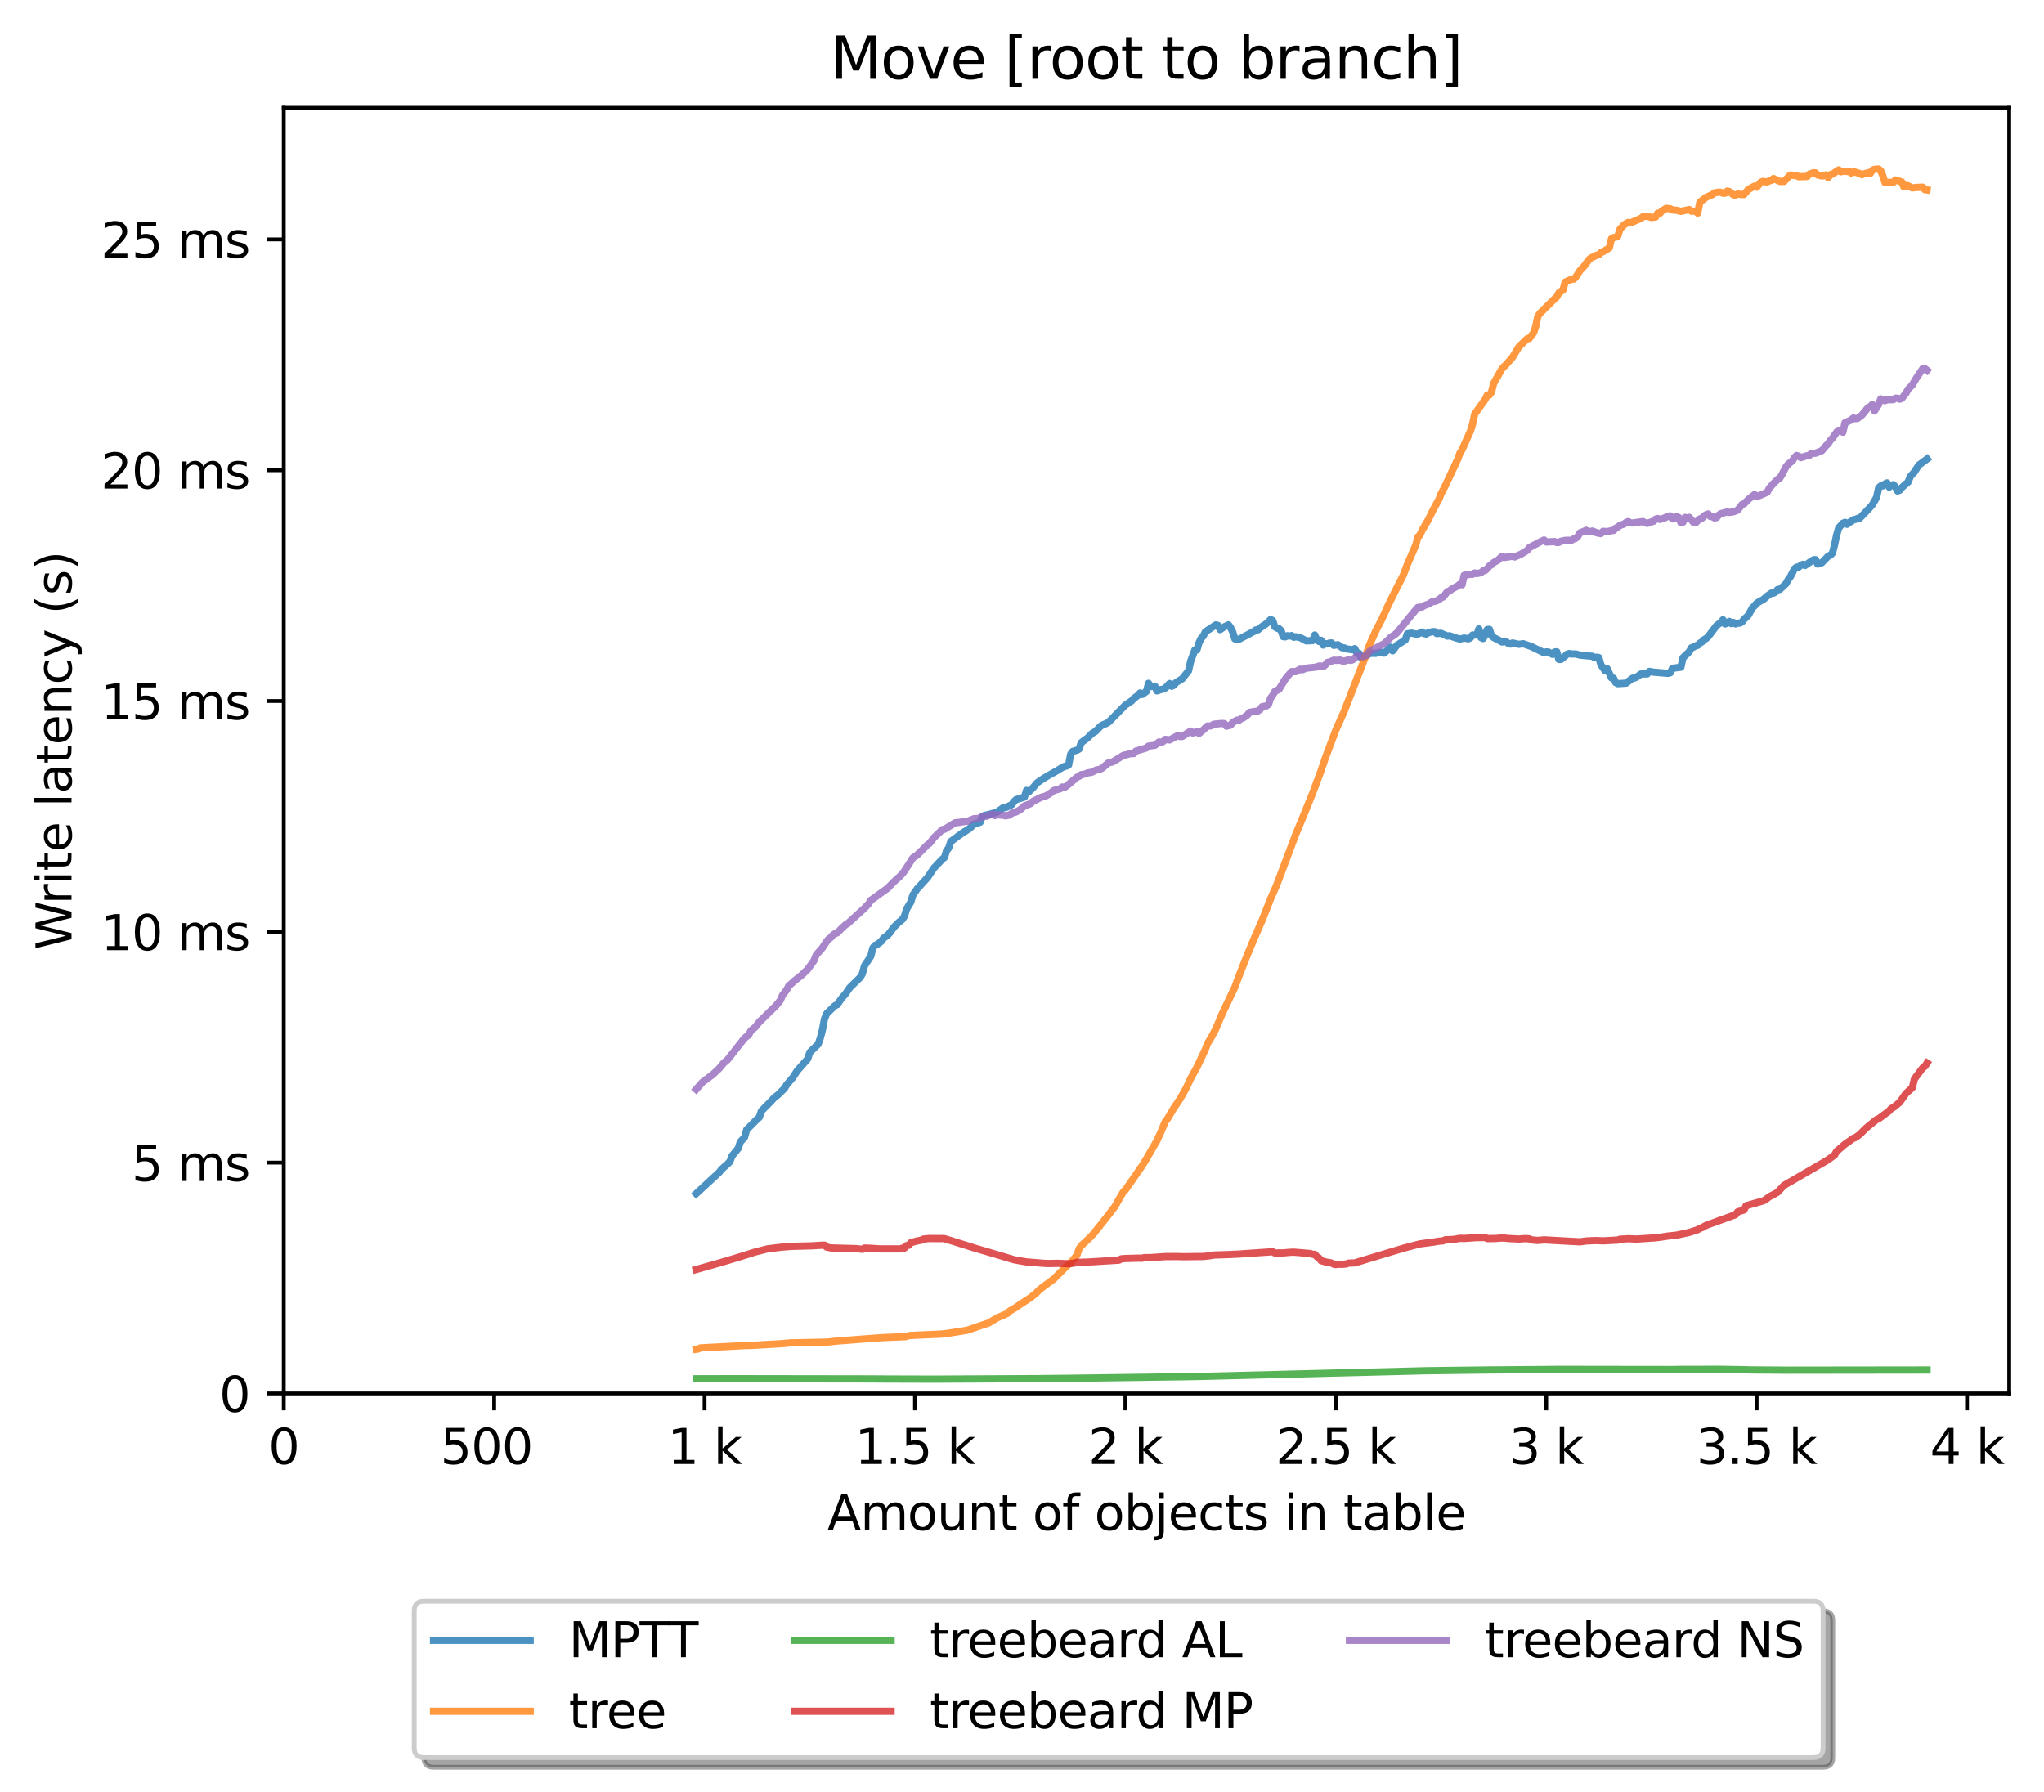 <?xml version="1.0" encoding="utf-8" standalone="no"?>
<!DOCTYPE svg PUBLIC "-//W3C//DTD SVG 1.1//EN"
  "http://www.w3.org/Graphics/SVG/1.1/DTD/svg11.dtd">
<svg xmlns:xlink="http://www.w3.org/1999/xlink" width="423.051pt" height="371.002pt" viewBox="0 0 423.051 371.002" xmlns="http://www.w3.org/2000/svg" version="1.1">
 <defs>
  <style type="text/css">*{stroke-linejoin: round; stroke-linecap: butt}</style>
 </defs>
 <g id="figure_1">
  <g id="patch_1">
   <path d="M 0 371.002 
L 423.051 371.002 
L 423.051 0 
L 0 0 
z
" style="fill: #ffffff"/>
  </g>
  <g id="axes_1">
   <g id="patch_2">
    <path d="M 58.731 288.43 
L 415.851 288.43 
L 415.851 22.318 
L 58.731 22.318 
z
" style="fill: #ffffff"/>
   </g>
   <g id="matplotlib.axis_1">
    <g id="xtick_1">
     <g id="line2d_1">
      <defs>
       <path id="m8450cfb07a" d="M 0 0 
L 0 3.5 
" style="stroke: #000000; stroke-width: 0.8"/>
      </defs>
      <g>
       <use xlink:href="#m8450cfb07a" x="58.731" y="288.43" style="stroke: #000000; stroke-width: 0.8"/>
      </g>
     </g>
     <g id="text_1">
      <!-- 0 -->
      <g transform="translate(55.55 303.029) scale(0.1 -0.1)">
       <defs>
        <path id="DejaVuSans-30" d="M 2034 4250 
Q 1547 4250 1301 3770 
Q 1056 3291 1056 2328 
Q 1056 1369 1301 889 
Q 1547 409 2034 409 
Q 2525 409 2770 889 
Q 3016 1369 3016 2328 
Q 3016 3291 2770 3770 
Q 2525 4250 2034 4250 
z
M 2034 4750 
Q 2819 4750 3233 4129 
Q 3647 3509 3647 2328 
Q 3647 1150 3233 529 
Q 2819 -91 2034 -91 
Q 1250 -91 836 529 
Q 422 1150 422 2328 
Q 422 3509 836 4129 
Q 1250 4750 2034 4750 
z
" transform="scale(0.016)"/>
       </defs>
       <use xlink:href="#DejaVuSans-30"/>
      </g>
     </g>
    </g>
    <g id="xtick_2">
     <g id="line2d_2">
      <g>
       <use xlink:href="#m8450cfb07a" x="102.28" y="288.43" style="stroke: #000000; stroke-width: 0.8"/>
      </g>
     </g>
     <g id="text_2">
      <!-- 500  -->
      <g transform="translate(91.147 303.029) scale(0.1 -0.1)">
       <defs>
        <path id="DejaVuSans-35" d="M 691 4666 
L 3169 4666 
L 3169 4134 
L 1269 4134 
L 1269 2991 
Q 1406 3038 1543 3061 
Q 1681 3084 1819 3084 
Q 2600 3084 3056 2656 
Q 3513 2228 3513 1497 
Q 3513 744 3044 326 
Q 2575 -91 1722 -91 
Q 1428 -91 1123 -41 
Q 819 9 494 109 
L 494 744 
Q 775 591 1075 516 
Q 1375 441 1709 441 
Q 2250 441 2565 725 
Q 2881 1009 2881 1497 
Q 2881 1984 2565 2268 
Q 2250 2553 1709 2553 
Q 1456 2553 1204 2497 
Q 953 2441 691 2322 
L 691 4666 
z
" transform="scale(0.016)"/>
        <path id="DejaVuSans-20" transform="scale(0.016)"/>
       </defs>
       <use xlink:href="#DejaVuSans-35"/>
       <use xlink:href="#DejaVuSans-30" transform="translate(63.623 0)"/>
       <use xlink:href="#DejaVuSans-30" transform="translate(127.246 0)"/>
       <use xlink:href="#DejaVuSans-20" transform="translate(190.869 0)"/>
      </g>
     </g>
    </g>
    <g id="xtick_3">
     <g id="line2d_3">
      <g>
       <use xlink:href="#m8450cfb07a" x="145.828" y="288.43" style="stroke: #000000; stroke-width: 0.8"/>
      </g>
     </g>
     <g id="text_3">
      <!-- 1 k -->
      <g transform="translate(138.163 303.029) scale(0.1 -0.1)">
       <defs>
        <path id="DejaVuSans-31" d="M 794 531 
L 1825 531 
L 1825 4091 
L 703 3866 
L 703 4441 
L 1819 4666 
L 2450 4666 
L 2450 531 
L 3481 531 
L 3481 0 
L 794 0 
L 794 531 
z
" transform="scale(0.016)"/>
        <path id="DejaVuSans-6b" d="M 581 4863 
L 1159 4863 
L 1159 1991 
L 2875 3500 
L 3609 3500 
L 1753 1863 
L 3688 0 
L 2938 0 
L 1159 1709 
L 1159 0 
L 581 0 
L 581 4863 
z
" transform="scale(0.016)"/>
       </defs>
       <use xlink:href="#DejaVuSans-31"/>
       <use xlink:href="#DejaVuSans-20" transform="translate(63.623 0)"/>
       <use xlink:href="#DejaVuSans-6b" transform="translate(95.41 0)"/>
      </g>
     </g>
    </g>
    <g id="xtick_4">
     <g id="line2d_4">
      <g>
       <use xlink:href="#m8450cfb07a" x="189.377" y="288.43" style="stroke: #000000; stroke-width: 0.8"/>
      </g>
     </g>
     <g id="text_4">
      <!-- 1.5 k -->
      <g transform="translate(176.941 303.029) scale(0.1 -0.1)">
       <defs>
        <path id="DejaVuSans-2e" d="M 684 794 
L 1344 794 
L 1344 0 
L 684 0 
L 684 794 
z
" transform="scale(0.016)"/>
       </defs>
       <use xlink:href="#DejaVuSans-31"/>
       <use xlink:href="#DejaVuSans-2e" transform="translate(63.623 0)"/>
       <use xlink:href="#DejaVuSans-35" transform="translate(95.41 0)"/>
       <use xlink:href="#DejaVuSans-20" transform="translate(159.033 0)"/>
       <use xlink:href="#DejaVuSans-6b" transform="translate(190.82 0)"/>
      </g>
     </g>
    </g>
    <g id="xtick_5">
     <g id="line2d_5">
      <g>
       <use xlink:href="#m8450cfb07a" x="232.926" y="288.43" style="stroke: #000000; stroke-width: 0.8"/>
      </g>
     </g>
     <g id="text_5">
      <!-- 2 k -->
      <g transform="translate(225.26 303.029) scale(0.1 -0.1)">
       <defs>
        <path id="DejaVuSans-32" d="M 1228 531 
L 3431 531 
L 3431 0 
L 469 0 
L 469 531 
Q 828 903 1448 1529 
Q 2069 2156 2228 2338 
Q 2531 2678 2651 2914 
Q 2772 3150 2772 3378 
Q 2772 3750 2511 3984 
Q 2250 4219 1831 4219 
Q 1534 4219 1204 4116 
Q 875 4013 500 3803 
L 500 4441 
Q 881 4594 1212 4672 
Q 1544 4750 1819 4750 
Q 2544 4750 2975 4387 
Q 3406 4025 3406 3419 
Q 3406 3131 3298 2873 
Q 3191 2616 2906 2266 
Q 2828 2175 2409 1742 
Q 1991 1309 1228 531 
z
" transform="scale(0.016)"/>
       </defs>
       <use xlink:href="#DejaVuSans-32"/>
       <use xlink:href="#DejaVuSans-20" transform="translate(63.623 0)"/>
       <use xlink:href="#DejaVuSans-6b" transform="translate(95.41 0)"/>
      </g>
     </g>
    </g>
    <g id="xtick_6">
     <g id="line2d_6">
      <g>
       <use xlink:href="#m8450cfb07a" x="276.474" y="288.43" style="stroke: #000000; stroke-width: 0.8"/>
      </g>
     </g>
     <g id="text_6">
      <!-- 2.5 k -->
      <g transform="translate(264.038 303.029) scale(0.1 -0.1)">
       <use xlink:href="#DejaVuSans-32"/>
       <use xlink:href="#DejaVuSans-2e" transform="translate(63.623 0)"/>
       <use xlink:href="#DejaVuSans-35" transform="translate(95.41 0)"/>
       <use xlink:href="#DejaVuSans-20" transform="translate(159.033 0)"/>
       <use xlink:href="#DejaVuSans-6b" transform="translate(190.82 0)"/>
      </g>
     </g>
    </g>
    <g id="xtick_7">
     <g id="line2d_7">
      <g>
       <use xlink:href="#m8450cfb07a" x="320.023" y="288.43" style="stroke: #000000; stroke-width: 0.8"/>
      </g>
     </g>
     <g id="text_7">
      <!-- 3 k -->
      <g transform="translate(312.357 303.029) scale(0.1 -0.1)">
       <defs>
        <path id="DejaVuSans-33" d="M 2597 2516 
Q 3050 2419 3304 2112 
Q 3559 1806 3559 1356 
Q 3559 666 3084 287 
Q 2609 -91 1734 -91 
Q 1441 -91 1130 -33 
Q 819 25 488 141 
L 488 750 
Q 750 597 1062 519 
Q 1375 441 1716 441 
Q 2309 441 2620 675 
Q 2931 909 2931 1356 
Q 2931 1769 2642 2001 
Q 2353 2234 1838 2234 
L 1294 2234 
L 1294 2753 
L 1863 2753 
Q 2328 2753 2575 2939 
Q 2822 3125 2822 3475 
Q 2822 3834 2567 4026 
Q 2313 4219 1838 4219 
Q 1578 4219 1281 4162 
Q 984 4106 628 3988 
L 628 4550 
Q 988 4650 1302 4700 
Q 1616 4750 1894 4750 
Q 2613 4750 3031 4423 
Q 3450 4097 3450 3541 
Q 3450 3153 3228 2886 
Q 3006 2619 2597 2516 
z
" transform="scale(0.016)"/>
       </defs>
       <use xlink:href="#DejaVuSans-33"/>
       <use xlink:href="#DejaVuSans-20" transform="translate(63.623 0)"/>
       <use xlink:href="#DejaVuSans-6b" transform="translate(95.41 0)"/>
      </g>
     </g>
    </g>
    <g id="xtick_8">
     <g id="line2d_8">
      <g>
       <use xlink:href="#m8450cfb07a" x="363.571" y="288.43" style="stroke: #000000; stroke-width: 0.8"/>
      </g>
     </g>
     <g id="text_8">
      <!-- 3.5 k -->
      <g transform="translate(351.135 303.029) scale(0.1 -0.1)">
       <use xlink:href="#DejaVuSans-33"/>
       <use xlink:href="#DejaVuSans-2e" transform="translate(63.623 0)"/>
       <use xlink:href="#DejaVuSans-35" transform="translate(95.41 0)"/>
       <use xlink:href="#DejaVuSans-20" transform="translate(159.033 0)"/>
       <use xlink:href="#DejaVuSans-6b" transform="translate(190.82 0)"/>
      </g>
     </g>
    </g>
    <g id="xtick_9">
     <g id="line2d_9">
      <g>
       <use xlink:href="#m8450cfb07a" x="407.12" y="288.43" style="stroke: #000000; stroke-width: 0.8"/>
      </g>
     </g>
     <g id="text_9">
      <!-- 4 k -->
      <g transform="translate(399.454 303.029) scale(0.1 -0.1)">
       <defs>
        <path id="DejaVuSans-34" d="M 2419 4116 
L 825 1625 
L 2419 1625 
L 2419 4116 
z
M 2253 4666 
L 3047 4666 
L 3047 1625 
L 3713 1625 
L 3713 1100 
L 3047 1100 
L 3047 0 
L 2419 0 
L 2419 1100 
L 313 1100 
L 313 1709 
L 2253 4666 
z
" transform="scale(0.016)"/>
       </defs>
       <use xlink:href="#DejaVuSans-34"/>
       <use xlink:href="#DejaVuSans-20" transform="translate(63.623 0)"/>
       <use xlink:href="#DejaVuSans-6b" transform="translate(95.41 0)"/>
      </g>
     </g>
    </g>
    <g id="text_10">
     <!-- Amount of objects in table -->
     <g transform="translate(171.233 316.707) scale(0.1 -0.1)">
      <defs>
       <path id="DejaVuSans-41" d="M 2188 4044 
L 1331 1722 
L 3047 1722 
L 2188 4044 
z
M 1831 4666 
L 2547 4666 
L 4325 0 
L 3669 0 
L 3244 1197 
L 1141 1197 
L 716 0 
L 50 0 
L 1831 4666 
z
" transform="scale(0.016)"/>
       <path id="DejaVuSans-6d" d="M 3328 2828 
Q 3544 3216 3844 3400 
Q 4144 3584 4550 3584 
Q 5097 3584 5394 3201 
Q 5691 2819 5691 2113 
L 5691 0 
L 5113 0 
L 5113 2094 
Q 5113 2597 4934 2840 
Q 4756 3084 4391 3084 
Q 3944 3084 3684 2787 
Q 3425 2491 3425 1978 
L 3425 0 
L 2847 0 
L 2847 2094 
Q 2847 2600 2669 2842 
Q 2491 3084 2119 3084 
Q 1678 3084 1418 2786 
Q 1159 2488 1159 1978 
L 1159 0 
L 581 0 
L 581 3500 
L 1159 3500 
L 1159 2956 
Q 1356 3278 1631 3431 
Q 1906 3584 2284 3584 
Q 2666 3584 2933 3390 
Q 3200 3197 3328 2828 
z
" transform="scale(0.016)"/>
       <path id="DejaVuSans-6f" d="M 1959 3097 
Q 1497 3097 1228 2736 
Q 959 2375 959 1747 
Q 959 1119 1226 758 
Q 1494 397 1959 397 
Q 2419 397 2687 759 
Q 2956 1122 2956 1747 
Q 2956 2369 2687 2733 
Q 2419 3097 1959 3097 
z
M 1959 3584 
Q 2709 3584 3137 3096 
Q 3566 2609 3566 1747 
Q 3566 888 3137 398 
Q 2709 -91 1959 -91 
Q 1206 -91 779 398 
Q 353 888 353 1747 
Q 353 2609 779 3096 
Q 1206 3584 1959 3584 
z
" transform="scale(0.016)"/>
       <path id="DejaVuSans-75" d="M 544 1381 
L 544 3500 
L 1119 3500 
L 1119 1403 
Q 1119 906 1312 657 
Q 1506 409 1894 409 
Q 2359 409 2629 706 
Q 2900 1003 2900 1516 
L 2900 3500 
L 3475 3500 
L 3475 0 
L 2900 0 
L 2900 538 
Q 2691 219 2414 64 
Q 2138 -91 1772 -91 
Q 1169 -91 856 284 
Q 544 659 544 1381 
z
M 1991 3584 
L 1991 3584 
z
" transform="scale(0.016)"/>
       <path id="DejaVuSans-6e" d="M 3513 2113 
L 3513 0 
L 2938 0 
L 2938 2094 
Q 2938 2591 2744 2837 
Q 2550 3084 2163 3084 
Q 1697 3084 1428 2787 
Q 1159 2491 1159 1978 
L 1159 0 
L 581 0 
L 581 3500 
L 1159 3500 
L 1159 2956 
Q 1366 3272 1645 3428 
Q 1925 3584 2291 3584 
Q 2894 3584 3203 3211 
Q 3513 2838 3513 2113 
z
" transform="scale(0.016)"/>
       <path id="DejaVuSans-74" d="M 1172 4494 
L 1172 3500 
L 2356 3500 
L 2356 3053 
L 1172 3053 
L 1172 1153 
Q 1172 725 1289 603 
Q 1406 481 1766 481 
L 2356 481 
L 2356 0 
L 1766 0 
Q 1100 0 847 248 
Q 594 497 594 1153 
L 594 3053 
L 172 3053 
L 172 3500 
L 594 3500 
L 594 4494 
L 1172 4494 
z
" transform="scale(0.016)"/>
       <path id="DejaVuSans-66" d="M 2375 4863 
L 2375 4384 
L 1825 4384 
Q 1516 4384 1395 4259 
Q 1275 4134 1275 3809 
L 1275 3500 
L 2222 3500 
L 2222 3053 
L 1275 3053 
L 1275 0 
L 697 0 
L 697 3053 
L 147 3053 
L 147 3500 
L 697 3500 
L 697 3744 
Q 697 4328 969 4595 
Q 1241 4863 1831 4863 
L 2375 4863 
z
" transform="scale(0.016)"/>
       <path id="DejaVuSans-62" d="M 3116 1747 
Q 3116 2381 2855 2742 
Q 2594 3103 2138 3103 
Q 1681 3103 1420 2742 
Q 1159 2381 1159 1747 
Q 1159 1113 1420 752 
Q 1681 391 2138 391 
Q 2594 391 2855 752 
Q 3116 1113 3116 1747 
z
M 1159 2969 
Q 1341 3281 1617 3432 
Q 1894 3584 2278 3584 
Q 2916 3584 3314 3078 
Q 3713 2572 3713 1747 
Q 3713 922 3314 415 
Q 2916 -91 2278 -91 
Q 1894 -91 1617 61 
Q 1341 213 1159 525 
L 1159 0 
L 581 0 
L 581 4863 
L 1159 4863 
L 1159 2969 
z
" transform="scale(0.016)"/>
       <path id="DejaVuSans-6a" d="M 603 3500 
L 1178 3500 
L 1178 -63 
Q 1178 -731 923 -1031 
Q 669 -1331 103 -1331 
L -116 -1331 
L -116 -844 
L 38 -844 
Q 366 -844 484 -692 
Q 603 -541 603 -63 
L 603 3500 
z
M 603 4863 
L 1178 4863 
L 1178 4134 
L 603 4134 
L 603 4863 
z
" transform="scale(0.016)"/>
       <path id="DejaVuSans-65" d="M 3597 1894 
L 3597 1613 
L 953 1613 
Q 991 1019 1311 708 
Q 1631 397 2203 397 
Q 2534 397 2845 478 
Q 3156 559 3463 722 
L 3463 178 
Q 3153 47 2828 -22 
Q 2503 -91 2169 -91 
Q 1331 -91 842 396 
Q 353 884 353 1716 
Q 353 2575 817 3079 
Q 1281 3584 2069 3584 
Q 2775 3584 3186 3129 
Q 3597 2675 3597 1894 
z
M 3022 2063 
Q 3016 2534 2758 2815 
Q 2500 3097 2075 3097 
Q 1594 3097 1305 2825 
Q 1016 2553 972 2059 
L 3022 2063 
z
" transform="scale(0.016)"/>
       <path id="DejaVuSans-63" d="M 3122 3366 
L 3122 2828 
Q 2878 2963 2633 3030 
Q 2388 3097 2138 3097 
Q 1578 3097 1268 2742 
Q 959 2388 959 1747 
Q 959 1106 1268 751 
Q 1578 397 2138 397 
Q 2388 397 2633 464 
Q 2878 531 3122 666 
L 3122 134 
Q 2881 22 2623 -34 
Q 2366 -91 2075 -91 
Q 1284 -91 818 406 
Q 353 903 353 1747 
Q 353 2603 823 3093 
Q 1294 3584 2113 3584 
Q 2378 3584 2631 3529 
Q 2884 3475 3122 3366 
z
" transform="scale(0.016)"/>
       <path id="DejaVuSans-73" d="M 2834 3397 
L 2834 2853 
Q 2591 2978 2328 3040 
Q 2066 3103 1784 3103 
Q 1356 3103 1142 2972 
Q 928 2841 928 2578 
Q 928 2378 1081 2264 
Q 1234 2150 1697 2047 
L 1894 2003 
Q 2506 1872 2764 1633 
Q 3022 1394 3022 966 
Q 3022 478 2636 193 
Q 2250 -91 1575 -91 
Q 1294 -91 989 -36 
Q 684 19 347 128 
L 347 722 
Q 666 556 975 473 
Q 1284 391 1588 391 
Q 1994 391 2212 530 
Q 2431 669 2431 922 
Q 2431 1156 2273 1281 
Q 2116 1406 1581 1522 
L 1381 1569 
Q 847 1681 609 1914 
Q 372 2147 372 2553 
Q 372 3047 722 3315 
Q 1072 3584 1716 3584 
Q 2034 3584 2315 3537 
Q 2597 3491 2834 3397 
z
" transform="scale(0.016)"/>
       <path id="DejaVuSans-69" d="M 603 3500 
L 1178 3500 
L 1178 0 
L 603 0 
L 603 3500 
z
M 603 4863 
L 1178 4863 
L 1178 4134 
L 603 4134 
L 603 4863 
z
" transform="scale(0.016)"/>
       <path id="DejaVuSans-61" d="M 2194 1759 
Q 1497 1759 1228 1600 
Q 959 1441 959 1056 
Q 959 750 1161 570 
Q 1363 391 1709 391 
Q 2188 391 2477 730 
Q 2766 1069 2766 1631 
L 2766 1759 
L 2194 1759 
z
M 3341 1997 
L 3341 0 
L 2766 0 
L 2766 531 
Q 2569 213 2275 61 
Q 1981 -91 1556 -91 
Q 1019 -91 701 211 
Q 384 513 384 1019 
Q 384 1609 779 1909 
Q 1175 2209 1959 2209 
L 2766 2209 
L 2766 2266 
Q 2766 2663 2505 2880 
Q 2244 3097 1772 3097 
Q 1472 3097 1187 3025 
Q 903 2953 641 2809 
L 641 3341 
Q 956 3463 1253 3523 
Q 1550 3584 1831 3584 
Q 2591 3584 2966 3190 
Q 3341 2797 3341 1997 
z
" transform="scale(0.016)"/>
       <path id="DejaVuSans-6c" d="M 603 4863 
L 1178 4863 
L 1178 0 
L 603 0 
L 603 4863 
z
" transform="scale(0.016)"/>
      </defs>
      <use xlink:href="#DejaVuSans-41"/>
      <use xlink:href="#DejaVuSans-6d" transform="translate(68.408 0)"/>
      <use xlink:href="#DejaVuSans-6f" transform="translate(165.82 0)"/>
      <use xlink:href="#DejaVuSans-75" transform="translate(227.002 0)"/>
      <use xlink:href="#DejaVuSans-6e" transform="translate(290.381 0)"/>
      <use xlink:href="#DejaVuSans-74" transform="translate(353.76 0)"/>
      <use xlink:href="#DejaVuSans-20" transform="translate(392.969 0)"/>
      <use xlink:href="#DejaVuSans-6f" transform="translate(424.756 0)"/>
      <use xlink:href="#DejaVuSans-66" transform="translate(485.938 0)"/>
      <use xlink:href="#DejaVuSans-20" transform="translate(521.143 0)"/>
      <use xlink:href="#DejaVuSans-6f" transform="translate(552.93 0)"/>
      <use xlink:href="#DejaVuSans-62" transform="translate(614.111 0)"/>
      <use xlink:href="#DejaVuSans-6a" transform="translate(677.588 0)"/>
      <use xlink:href="#DejaVuSans-65" transform="translate(705.371 0)"/>
      <use xlink:href="#DejaVuSans-63" transform="translate(766.895 0)"/>
      <use xlink:href="#DejaVuSans-74" transform="translate(821.875 0)"/>
      <use xlink:href="#DejaVuSans-73" transform="translate(861.084 0)"/>
      <use xlink:href="#DejaVuSans-20" transform="translate(913.184 0)"/>
      <use xlink:href="#DejaVuSans-69" transform="translate(944.971 0)"/>
      <use xlink:href="#DejaVuSans-6e" transform="translate(972.754 0)"/>
      <use xlink:href="#DejaVuSans-20" transform="translate(1036.133 0)"/>
      <use xlink:href="#DejaVuSans-74" transform="translate(1067.92 0)"/>
      <use xlink:href="#DejaVuSans-61" transform="translate(1107.129 0)"/>
      <use xlink:href="#DejaVuSans-62" transform="translate(1168.408 0)"/>
      <use xlink:href="#DejaVuSans-6c" transform="translate(1231.885 0)"/>
      <use xlink:href="#DejaVuSans-65" transform="translate(1259.668 0)"/>
     </g>
    </g>
   </g>
   <g id="matplotlib.axis_2">
    <g id="ytick_1">
     <g id="line2d_10">
      <defs>
       <path id="m673dd21c1c" d="M 0 0 
L -3.5 0 
" style="stroke: #000000; stroke-width: 0.8"/>
      </defs>
      <g>
       <use xlink:href="#m673dd21c1c" x="58.731" y="288.43" style="stroke: #000000; stroke-width: 0.8"/>
      </g>
     </g>
     <g id="text_11">
      <!-- 0 -->
      <g transform="translate(45.369 292.229) scale(0.1 -0.1)">
       <use xlink:href="#DejaVuSans-30"/>
      </g>
     </g>
    </g>
    <g id="ytick_2">
     <g id="line2d_11">
      <g>
       <use xlink:href="#m673dd21c1c" x="58.731" y="240.654" style="stroke: #000000; stroke-width: 0.8"/>
      </g>
     </g>
     <g id="text_12">
      <!-- 5 ms -->
      <g transform="translate(27.241 244.453) scale(0.1 -0.1)">
       <use xlink:href="#DejaVuSans-35"/>
       <use xlink:href="#DejaVuSans-20" transform="translate(63.623 0)"/>
       <use xlink:href="#DejaVuSans-6d" transform="translate(95.41 0)"/>
       <use xlink:href="#DejaVuSans-73" transform="translate(192.822 0)"/>
      </g>
     </g>
    </g>
    <g id="ytick_3">
     <g id="line2d_12">
      <g>
       <use xlink:href="#m673dd21c1c" x="58.731" y="192.878" style="stroke: #000000; stroke-width: 0.8"/>
      </g>
     </g>
     <g id="text_13">
      <!-- 10 ms -->
      <g transform="translate(20.878 196.677) scale(0.1 -0.1)">
       <use xlink:href="#DejaVuSans-31"/>
       <use xlink:href="#DejaVuSans-30" transform="translate(63.623 0)"/>
       <use xlink:href="#DejaVuSans-20" transform="translate(127.246 0)"/>
       <use xlink:href="#DejaVuSans-6d" transform="translate(159.033 0)"/>
       <use xlink:href="#DejaVuSans-73" transform="translate(256.445 0)"/>
      </g>
     </g>
    </g>
    <g id="ytick_4">
     <g id="line2d_13">
      <g>
       <use xlink:href="#m673dd21c1c" x="58.731" y="145.101" style="stroke: #000000; stroke-width: 0.8"/>
      </g>
     </g>
     <g id="text_14">
      <!-- 15 ms -->
      <g transform="translate(20.878 148.9) scale(0.1 -0.1)">
       <use xlink:href="#DejaVuSans-31"/>
       <use xlink:href="#DejaVuSans-35" transform="translate(63.623 0)"/>
       <use xlink:href="#DejaVuSans-20" transform="translate(127.246 0)"/>
       <use xlink:href="#DejaVuSans-6d" transform="translate(159.033 0)"/>
       <use xlink:href="#DejaVuSans-73" transform="translate(256.445 0)"/>
      </g>
     </g>
    </g>
    <g id="ytick_5">
     <g id="line2d_14">
      <g>
       <use xlink:href="#m673dd21c1c" x="58.731" y="97.325" style="stroke: #000000; stroke-width: 0.8"/>
      </g>
     </g>
     <g id="text_15">
      <!-- 20 ms -->
      <g transform="translate(20.878 101.124) scale(0.1 -0.1)">
       <use xlink:href="#DejaVuSans-32"/>
       <use xlink:href="#DejaVuSans-30" transform="translate(63.623 0)"/>
       <use xlink:href="#DejaVuSans-20" transform="translate(127.246 0)"/>
       <use xlink:href="#DejaVuSans-6d" transform="translate(159.033 0)"/>
       <use xlink:href="#DejaVuSans-73" transform="translate(256.445 0)"/>
      </g>
     </g>
    </g>
    <g id="ytick_6">
     <g id="line2d_15">
      <g>
       <use xlink:href="#m673dd21c1c" x="58.731" y="49.549" style="stroke: #000000; stroke-width: 0.8"/>
      </g>
     </g>
     <g id="text_16">
      <!-- 25 ms -->
      <g transform="translate(20.878 53.348) scale(0.1 -0.1)">
       <use xlink:href="#DejaVuSans-32"/>
       <use xlink:href="#DejaVuSans-35" transform="translate(63.623 0)"/>
       <use xlink:href="#DejaVuSans-20" transform="translate(127.246 0)"/>
       <use xlink:href="#DejaVuSans-6d" transform="translate(159.033 0)"/>
       <use xlink:href="#DejaVuSans-73" transform="translate(256.445 0)"/>
      </g>
     </g>
    </g>
    <g id="text_17">
     <!-- Write latency (s) -->
     <g transform="translate(14.798 196.626) rotate(-90) scale(0.1 -0.1)">
      <defs>
       <path id="DejaVuSans-57" d="M 213 4666 
L 850 4666 
L 1831 722 
L 2809 4666 
L 3519 4666 
L 4500 722 
L 5478 4666 
L 6119 4666 
L 4947 0 
L 4153 0 
L 3169 4050 
L 2175 0 
L 1381 0 
L 213 4666 
z
" transform="scale(0.016)"/>
       <path id="DejaVuSans-72" d="M 2631 2963 
Q 2534 3019 2420 3045 
Q 2306 3072 2169 3072 
Q 1681 3072 1420 2755 
Q 1159 2438 1159 1844 
L 1159 0 
L 581 0 
L 581 3500 
L 1159 3500 
L 1159 2956 
Q 1341 3275 1631 3429 
Q 1922 3584 2338 3584 
Q 2397 3584 2469 3576 
Q 2541 3569 2628 3553 
L 2631 2963 
z
" transform="scale(0.016)"/>
       <path id="DejaVuSans-79" d="M 2059 -325 
Q 1816 -950 1584 -1140 
Q 1353 -1331 966 -1331 
L 506 -1331 
L 506 -850 
L 844 -850 
Q 1081 -850 1212 -737 
Q 1344 -625 1503 -206 
L 1606 56 
L 191 3500 
L 800 3500 
L 1894 763 
L 2988 3500 
L 3597 3500 
L 2059 -325 
z
" transform="scale(0.016)"/>
       <path id="DejaVuSans-28" d="M 1984 4856 
Q 1566 4138 1362 3434 
Q 1159 2731 1159 2009 
Q 1159 1288 1364 580 
Q 1569 -128 1984 -844 
L 1484 -844 
Q 1016 -109 783 600 
Q 550 1309 550 2009 
Q 550 2706 781 3412 
Q 1013 4119 1484 4856 
L 1984 4856 
z
" transform="scale(0.016)"/>
       <path id="DejaVuSans-29" d="M 513 4856 
L 1013 4856 
Q 1481 4119 1714 3412 
Q 1947 2706 1947 2009 
Q 1947 1309 1714 600 
Q 1481 -109 1013 -844 
L 513 -844 
Q 928 -128 1133 580 
Q 1338 1288 1338 2009 
Q 1338 2731 1133 3434 
Q 928 4138 513 4856 
z
" transform="scale(0.016)"/>
      </defs>
      <use xlink:href="#DejaVuSans-57"/>
      <use xlink:href="#DejaVuSans-72" transform="translate(94.377 0)"/>
      <use xlink:href="#DejaVuSans-69" transform="translate(135.49 0)"/>
      <use xlink:href="#DejaVuSans-74" transform="translate(163.273 0)"/>
      <use xlink:href="#DejaVuSans-65" transform="translate(202.482 0)"/>
      <use xlink:href="#DejaVuSans-20" transform="translate(264.006 0)"/>
      <use xlink:href="#DejaVuSans-6c" transform="translate(295.793 0)"/>
      <use xlink:href="#DejaVuSans-61" transform="translate(323.576 0)"/>
      <use xlink:href="#DejaVuSans-74" transform="translate(384.855 0)"/>
      <use xlink:href="#DejaVuSans-65" transform="translate(424.064 0)"/>
      <use xlink:href="#DejaVuSans-6e" transform="translate(485.588 0)"/>
      <use xlink:href="#DejaVuSans-63" transform="translate(548.967 0)"/>
      <use xlink:href="#DejaVuSans-79" transform="translate(603.947 0)"/>
      <use xlink:href="#DejaVuSans-20" transform="translate(663.127 0)"/>
      <use xlink:href="#DejaVuSans-28" transform="translate(694.914 0)"/>
      <use xlink:href="#DejaVuSans-73" transform="translate(733.928 0)"/>
      <use xlink:href="#DejaVuSans-29" transform="translate(786.027 0)"/>
     </g>
    </g>
   </g>
   <g id="line2d_16">
    <path d="M 144.086 247.087 
L 148.877 242.649 
L 149.312 242.073 
L 150.619 240.897 
L 151.054 240.474 
L 151.49 239.292 
L 152.796 237.698 
L 153.232 236.36 
L 154.103 235.412 
L 154.538 233.851 
L 156.716 231.652 
L 157.151 231.288 
L 157.586 229.986 
L 158.457 229.081 
L 159.328 228.207 
L 160.199 227.277 
L 161.07 226.567 
L 162.377 225.281 
L 162.812 224.543 
L 164.119 223.01 
L 164.99 221.657 
L 167.167 219.2 
L 167.603 217.828 
L 169.345 216.131 
L 169.78 214.869 
L 170.216 213.203 
L 170.651 210.893 
L 171.087 209.828 
L 172.828 208.152 
L 173.264 207.981 
L 174.135 206.72 
L 175.006 205.704 
L 175.877 204.445 
L 178.054 202.301 
L 178.49 201.561 
L 178.925 199.913 
L 180.232 197.927 
L 180.667 196.213 
L 181.103 195.689 
L 181.538 195.495 
L 182.409 194.857 
L 182.845 194.218 
L 183.716 193.567 
L 184.151 193.105 
L 185.022 191.906 
L 185.893 191.032 
L 186.764 190.317 
L 187.2 189.63 
L 187.635 188.175 
L 188.506 186.723 
L 188.941 185.273 
L 189.812 184.017 
L 190.683 183.069 
L 191.99 181.62 
L 193.296 179.68 
L 195.038 177.846 
L 195.474 177.504 
L 195.909 176.099 
L 196.345 175.542 
L 196.78 174.202 
L 198.958 172.582 
L 200.264 171.747 
L 200.7 171.476 
L 201.571 170.601 
L 202.877 170.189 
L 203.312 169.016 
L 203.748 168.778 
L 204.619 168.597 
L 206.361 168.104 
L 207.667 167.163 
L 208.103 167.188 
L 209.409 166.554 
L 209.845 165.945 
L 210.28 165.529 
L 212.022 164.997 
L 212.458 163.599 
L 212.893 163.929 
L 213.764 163.096 
L 214.635 162.049 
L 215.942 161.154 
L 217.248 160.378 
L 218.119 159.907 
L 219.861 158.881 
L 220.296 158.643 
L 220.732 158.58 
L 221.167 158.354 
L 221.603 156.11 
L 222.038 155.52 
L 222.909 155.288 
L 223.345 155.045 
L 223.78 153.728 
L 224.651 153.072 
L 225.087 152.768 
L 225.958 151.872 
L 226.829 151.325 
L 227.7 150.393 
L 228.135 150.084 
L 229.006 149.738 
L 229.442 149.478 
L 232.926 145.942 
L 234.232 145.068 
L 234.667 144.569 
L 235.538 143.918 
L 235.974 143.43 
L 236.409 143.748 
L 237.28 143.111 
L 237.716 141.442 
L 238.151 142.11 
L 239.022 142.026 
L 239.458 143.015 
L 240.329 142.713 
L 240.764 142.642 
L 241.2 142.41 
L 242.071 141.486 
L 242.506 142.054 
L 242.942 141.847 
L 243.377 141.31 
L 244.684 140.505 
L 245.99 138.864 
L 246.426 136.903 
L 247.297 134.538 
L 247.732 134.521 
L 248.168 133.024 
L 248.603 132.133 
L 249.038 131.67 
L 249.474 130.782 
L 251.651 129.348 
L 252.087 129.461 
L 252.522 130.333 
L 253.393 129.747 
L 254.264 129.336 
L 254.7 129.932 
L 255.135 130.83 
L 255.571 132.245 
L 256.006 132.42 
L 256.442 132.328 
L 259.49 130.725 
L 259.926 130.39 
L 260.361 130.375 
L 261.232 129.659 
L 262.103 129.104 
L 262.974 128.242 
L 263.41 128.454 
L 263.845 129.737 
L 264.28 130.019 
L 264.716 130.139 
L 265.151 130.538 
L 265.587 131.786 
L 266.022 131.833 
L 266.458 131.591 
L 266.893 131.677 
L 267.329 131.563 
L 267.764 131.913 
L 268.2 131.804 
L 269.071 131.978 
L 270.377 132.662 
L 271.684 132.602 
L 272.119 131.448 
L 272.555 132.43 
L 272.99 132.779 
L 273.426 132.546 
L 273.861 133.529 
L 274.297 133.213 
L 274.732 133.299 
L 275.168 133.104 
L 275.603 133.094 
L 276.039 133.587 
L 276.91 133.457 
L 277.781 134.083 
L 278.216 134.112 
L 278.651 134.315 
L 279.958 134.497 
L 280.393 134.268 
L 280.829 135.146 
L 281.264 135.209 
L 281.7 136.108 
L 283.006 135.635 
L 283.442 135.241 
L 284.748 135.235 
L 285.619 135.039 
L 286.49 135.192 
L 287.797 133.958 
L 288.232 134.719 
L 289.103 133.573 
L 290.845 132.473 
L 291.281 131.189 
L 292.152 131.062 
L 293.023 131.25 
L 293.458 131.247 
L 294.329 130.83 
L 294.764 131.167 
L 295.2 131.241 
L 295.635 130.959 
L 296.506 130.752 
L 296.942 130.75 
L 297.377 131.154 
L 298.248 131.084 
L 299.555 131.676 
L 299.99 131.594 
L 301.297 132.044 
L 302.168 132.292 
L 303.039 132.076 
L 303.91 132.236 
L 304.345 132.022 
L 304.781 131.45 
L 305.652 131.44 
L 306.087 130.18 
L 306.523 131.978 
L 306.958 132.187 
L 307.394 131.4 
L 307.829 130.302 
L 308.265 130.271 
L 308.7 131.602 
L 309.135 131.978 
L 310.006 132.402 
L 310.877 132.899 
L 311.313 132.764 
L 311.748 132.857 
L 312.184 133.2 
L 312.619 133.32 
L 313.055 133.095 
L 314.361 133.38 
L 315.232 133.237 
L 316.974 133.849 
L 319.587 135.124 
L 320.023 134.935 
L 320.458 134.959 
L 321.329 135.458 
L 321.765 134.962 
L 322.2 134.915 
L 322.636 136.496 
L 323.071 136.506 
L 323.942 135.792 
L 324.377 135.387 
L 324.813 135.275 
L 325.248 135.379 
L 326.119 135.362 
L 326.99 135.604 
L 329.603 135.851 
L 330.039 136.147 
L 330.474 136.027 
L 330.91 136.114 
L 331.345 137.621 
L 332.216 138.837 
L 332.652 138.422 
L 333.523 140.327 
L 333.958 140.386 
L 334.394 141.285 
L 334.829 141.517 
L 336.571 141.406 
L 337.878 140.393 
L 338.313 140.344 
L 338.749 140.151 
L 339.619 139.516 
L 340.926 139.502 
L 341.361 138.969 
L 342.232 139.129 
L 345.281 139.388 
L 345.716 139.244 
L 346.152 138.324 
L 347.894 138.115 
L 348.329 136.14 
L 349.636 134.905 
L 350.071 134.088 
L 350.507 133.961 
L 350.942 133.674 
L 351.378 133.588 
L 351.813 133.124 
L 352.249 132.881 
L 352.684 132.41 
L 353.12 132.168 
L 353.555 131.78 
L 355.297 129.478 
L 356.168 128.863 
L 356.603 128.294 
L 357.039 129.165 
L 357.474 128.966 
L 357.91 128.624 
L 358.345 129.102 
L 358.781 128.842 
L 359.216 129.154 
L 359.652 128.989 
L 360.087 128.994 
L 360.523 128.773 
L 360.958 128.213 
L 361.829 127.396 
L 362.7 125.801 
L 363.136 125.424 
L 363.571 124.882 
L 364.442 124.341 
L 364.878 124.16 
L 365.749 123.387 
L 366.62 122.769 
L 367.055 122.784 
L 367.491 122.553 
L 367.926 122.014 
L 368.362 122.02 
L 369.668 120.806 
L 370.103 119.972 
L 370.539 119.418 
L 371.41 117.731 
L 371.845 117.39 
L 372.281 117.38 
L 372.716 117.01 
L 373.152 116.811 
L 373.587 117.061 
L 374.458 116.452 
L 375.329 115.875 
L 375.765 115.845 
L 376.2 116.76 
L 377.071 116.479 
L 378.378 115.128 
L 378.813 114.945 
L 379.249 114.502 
L 379.684 112.899 
L 380.12 110.791 
L 380.555 109.29 
L 381.426 108.313 
L 381.862 108.121 
L 382.297 108.532 
L 382.733 108.142 
L 383.168 107.947 
L 383.604 107.587 
L 384.039 107.517 
L 384.475 107.303 
L 384.91 107.267 
L 386.652 105.46 
L 387.523 104.486 
L 388.394 102.967 
L 388.829 100.977 
L 389.265 100.585 
L 389.7 100.584 
L 390.136 100.167 
L 390.571 99.95 
L 391.007 100.832 
L 391.442 100.47 
L 391.878 100.309 
L 392.313 100.81 
L 392.749 101.636 
L 393.184 101.473 
L 393.62 100.925 
L 394.926 99.776 
L 395.362 98.655 
L 396.233 97.698 
L 397.104 96.309 
L 398.846 95.011 
L 398.846 95.011 
" clip-path="url(#p4ed5b59ffe)" style="fill: none; stroke: #1f77b4; stroke-opacity: 0.8; stroke-width: 1.5; stroke-linecap: square"/>
   </g>
   <g id="line2d_17">
    <path d="M 144.086 279.288 
L 144.522 279.233 
L 144.957 279.002 
L 154.538 278.5 
L 155.409 278.493 
L 161.506 278.146 
L 163.683 277.957 
L 171.087 277.815 
L 173.264 277.589 
L 178.054 277.215 
L 182.845 276.864 
L 187.2 276.69 
L 187.635 276.647 
L 188.07 276.458 
L 189.812 276.365 
L 194.603 276.157 
L 195.909 276.025 
L 198.958 275.553 
L 200.264 275.322 
L 201.135 275.02 
L 204.619 273.842 
L 205.49 273.328 
L 206.361 272.803 
L 207.667 272.243 
L 208.538 271.849 
L 208.974 271.38 
L 210.28 270.615 
L 211.151 269.989 
L 213.329 268.584 
L 214.635 267.494 
L 215.071 267.017 
L 215.942 266.335 
L 218.119 264.722 
L 220.296 262.544 
L 222.038 260.895 
L 222.909 259.768 
L 223.345 258.487 
L 223.78 257.862 
L 225.522 256.225 
L 226.393 255.304 
L 229.006 252.016 
L 230.748 249.761 
L 231.619 248.21 
L 232.49 246.72 
L 232.926 246.298 
L 233.796 245.061 
L 236.409 241.281 
L 237.28 239.865 
L 239.458 236.1 
L 240.329 234.18 
L 241.2 232.109 
L 241.635 231.574 
L 242.942 229.388 
L 244.248 227.452 
L 245.555 225.136 
L 246.426 223.265 
L 247.732 220.907 
L 249.474 217.199 
L 249.909 216.014 
L 250.78 214.592 
L 251.651 212.933 
L 252.958 209.837 
L 255.571 204.351 
L 256.442 202.02 
L 257.748 198.685 
L 259.49 194.455 
L 261.232 190.477 
L 262.974 186.05 
L 264.28 183.081 
L 268.2 172.665 
L 269.942 168.466 
L 271.684 164.163 
L 273.426 159.498 
L 274.297 156.928 
L 276.474 151.132 
L 278.216 147.221 
L 282.571 136.024 
L 283.442 133.506 
L 284.748 130.602 
L 286.055 128.066 
L 287.361 125.191 
L 288.668 122.547 
L 290.41 119.127 
L 291.281 116.839 
L 293.023 112.821 
L 293.458 111.131 
L 293.893 110.773 
L 294.329 109.773 
L 295.635 107.558 
L 296.506 105.764 
L 297.813 103.355 
L 298.248 102.25 
L 299.119 100.562 
L 301.732 95.012 
L 302.168 93.786 
L 302.603 93.107 
L 304.345 89.216 
L 304.781 87.803 
L 305.216 85.731 
L 307.394 82.68 
L 307.829 81.777 
L 308.265 81.771 
L 308.7 81.149 
L 309.135 79.386 
L 310.442 77.065 
L 310.877 76.305 
L 311.748 75.435 
L 313.055 73.962 
L 314.361 71.792 
L 316.103 70.104 
L 316.539 70.054 
L 317.41 68.899 
L 317.845 67.592 
L 318.281 65.516 
L 318.716 64.866 
L 321.765 61.849 
L 322.2 61.476 
L 322.636 60.629 
L 323.507 60.014 
L 323.942 58.399 
L 325.248 57.799 
L 325.684 57.782 
L 326.119 57.403 
L 326.99 56.034 
L 327.861 55.116 
L 328.732 53.922 
L 329.168 53.444 
L 330.474 52.826 
L 330.91 52.728 
L 331.345 52.28 
L 331.781 52.114 
L 333.087 51.305 
L 333.523 49.42 
L 333.958 49.18 
L 334.394 49.106 
L 334.829 48.905 
L 335.265 47.491 
L 336.136 46.523 
L 337.007 46.029 
L 337.442 46.14 
L 338.313 45.768 
L 339.619 45.204 
L 340.055 44.852 
L 340.926 44.728 
L 341.797 45.03 
L 342.668 44.918 
L 343.103 44.128 
L 343.539 44.179 
L 343.974 43.665 
L 344.845 43.124 
L 345.716 43.225 
L 346.152 43.469 
L 347.023 43.534 
L 347.894 43.755 
L 349.636 43.378 
L 350.071 43.719 
L 350.942 43.705 
L 351.378 44.122 
L 351.813 41.847 
L 353.12 40.842 
L 354.426 40.278 
L 354.861 39.918 
L 355.732 39.772 
L 356.168 39.814 
L 356.603 39.991 
L 357.039 39.995 
L 357.474 39.557 
L 357.91 39.644 
L 358.781 40.345 
L 359.216 40.369 
L 359.652 40.157 
L 360.523 40.283 
L 360.958 40.265 
L 361.829 39.247 
L 363.136 38.516 
L 363.571 38.767 
L 364.442 37.721 
L 364.878 37.546 
L 365.749 37.676 
L 366.184 37.434 
L 366.62 37.355 
L 367.055 36.956 
L 368.362 37.56 
L 369.233 37.568 
L 370.539 36.236 
L 371.845 36.362 
L 372.281 36.585 
L 374.023 36.536 
L 374.458 36.075 
L 375.329 35.757 
L 375.765 35.787 
L 376.2 36.221 
L 377.071 36.415 
L 377.507 36.399 
L 377.942 36.191 
L 378.378 36.76 
L 378.813 36.144 
L 379.249 36.069 
L 380.555 35.163 
L 380.991 35.562 
L 381.426 35.438 
L 382.733 35.517 
L 383.168 35.831 
L 383.604 35.53 
L 384.91 35.911 
L 385.345 36.16 
L 386.652 35.745 
L 387.087 35.899 
L 387.523 35.262 
L 387.958 35.041 
L 388.829 34.99 
L 389.265 35.371 
L 389.7 36.415 
L 390.136 37.789 
L 391.878 37.733 
L 392.313 37.256 
L 393.62 37.666 
L 394.055 38.685 
L 394.491 38.382 
L 394.926 38.456 
L 395.797 38.909 
L 396.668 38.803 
L 397.975 38.751 
L 398.41 39.277 
L 398.846 39.329 
L 398.846 39.329 
" clip-path="url(#p4ed5b59ffe)" style="fill: none; stroke: #ff7f0e; stroke-opacity: 0.8; stroke-width: 1.5; stroke-linecap: square"/>
   </g>
   <g id="line2d_18">
    <path d="M 144.086 285.397 
L 151.925 285.378 
L 180.232 285.421 
L 183.28 285.443 
L 193.296 285.473 
L 214.635 285.364 
L 221.603 285.289 
L 245.99 284.957 
L 249.038 284.896 
L 275.168 284.236 
L 295.2 283.729 
L 302.603 283.633 
L 307.829 283.574 
L 323.071 283.447 
L 325.248 283.452 
L 341.361 283.476 
L 346.152 283.479 
L 348.329 283.449 
L 351.813 283.452 
L 354.861 283.43 
L 356.168 283.438 
L 360.958 283.514 
L 362.265 283.559 
L 370.103 283.614 
L 398.846 283.577 
L 398.846 283.577 
" clip-path="url(#p4ed5b59ffe)" style="fill: none; stroke: #2ca02c; stroke-opacity: 0.8; stroke-width: 1.5; stroke-linecap: square"/>
   </g>
   <g id="line2d_19">
    <path d="M 144.086 262.777 
L 148.877 261.429 
L 151.054 260.778 
L 153.667 259.986 
L 156.28 259.158 
L 158.893 258.497 
L 161.941 258.132 
L 163.683 257.991 
L 168.038 257.876 
L 170.216 257.741 
L 170.651 257.733 
L 171.087 258.134 
L 171.958 258.311 
L 175.006 258.394 
L 177.183 258.452 
L 178.49 258.591 
L 178.925 258.333 
L 180.232 258.377 
L 181.974 258.502 
L 186.329 258.507 
L 186.764 258.352 
L 187.2 258.339 
L 187.635 257.825 
L 188.07 257.77 
L 188.506 257.234 
L 189.812 256.869 
L 190.683 256.714 
L 191.119 256.473 
L 192.425 256.355 
L 195.474 256.382 
L 197.651 257.059 
L 202.006 258.422 
L 204.183 259.062 
L 205.925 259.574 
L 209.845 260.748 
L 211.151 260.988 
L 212.458 261.202 
L 215.942 261.487 
L 216.813 261.535 
L 218.99 261.495 
L 221.167 261.591 
L 222.474 261.428 
L 222.909 261.267 
L 223.78 261.283 
L 225.522 261.214 
L 231.619 260.837 
L 232.055 260.567 
L 232.926 260.5 
L 235.538 260.429 
L 236.409 260.433 
L 236.845 260.31 
L 238.151 260.306 
L 241.2 260.1 
L 243.377 260.09 
L 245.119 260.124 
L 249.038 260.078 
L 250.345 259.939 
L 251.216 259.781 
L 254.264 259.682 
L 256.442 259.582 
L 257.748 259.485 
L 263.41 259.101 
L 263.845 259.353 
L 265.587 259.338 
L 266.893 259.221 
L 267.764 259.181 
L 271.248 259.472 
L 271.684 259.64 
L 272.119 259.64 
L 272.555 260.122 
L 272.99 260.391 
L 273.426 260.941 
L 274.297 261.19 
L 275.603 261.435 
L 276.039 261.674 
L 276.474 261.756 
L 276.91 261.678 
L 277.781 261.704 
L 278.651 261.629 
L 279.087 261.459 
L 280.393 261.412 
L 283.442 260.483 
L 290.41 258.385 
L 293.893 257.471 
L 296.506 257.134 
L 297.813 256.916 
L 298.684 256.85 
L 299.119 256.626 
L 300.861 256.548 
L 302.168 256.318 
L 303.039 256.354 
L 305.652 256.172 
L 307.394 256.159 
L 307.829 256.377 
L 309.571 256.354 
L 310.442 256.278 
L 311.313 256.265 
L 312.184 256.36 
L 313.055 256.402 
L 314.361 256.47 
L 315.668 256.376 
L 316.539 256.425 
L 316.974 256.646 
L 318.281 256.761 
L 319.587 256.64 
L 326.99 257.052 
L 328.297 256.873 
L 329.603 256.809 
L 330.474 256.783 
L 331.781 256.844 
L 333.958 256.728 
L 334.829 256.693 
L 335.265 256.503 
L 337.007 256.406 
L 338.749 256.477 
L 342.668 256.219 
L 343.974 256.047 
L 345.281 255.85 
L 347.023 255.665 
L 349.636 255.104 
L 351.378 254.542 
L 351.813 254.258 
L 352.249 254.13 
L 353.12 253.634 
L 359.216 251.424 
L 359.652 250.844 
L 360.958 250.459 
L 361.394 249.578 
L 362.265 249.328 
L 364.878 248.591 
L 365.313 248.401 
L 366.184 247.726 
L 367.491 247.042 
L 367.926 246.772 
L 369.233 245.367 
L 377.507 240.568 
L 378.378 240.032 
L 379.684 239.106 
L 380.12 238.339 
L 381.862 236.839 
L 382.733 236.232 
L 383.604 235.604 
L 384.039 235.462 
L 384.91 234.826 
L 386.216 233.521 
L 388.394 231.735 
L 388.829 231.575 
L 391.007 229.961 
L 391.442 229.435 
L 391.878 229.243 
L 393.184 228.17 
L 394.491 226.326 
L 395.797 225.145 
L 396.233 223.34 
L 397.975 221.018 
L 398.41 220.717 
L 398.846 220.047 
L 398.846 220.047 
" clip-path="url(#p4ed5b59ffe)" style="fill: none; stroke: #d62728; stroke-opacity: 0.8; stroke-width: 1.5; stroke-linecap: square"/>
   </g>
   <g id="line2d_20">
    <path d="M 144.086 225.488 
L 145.393 224.011 
L 147.57 222.376 
L 148.877 221.139 
L 149.748 220.079 
L 150.619 219.313 
L 154.103 214.877 
L 154.974 214.213 
L 155.409 213.354 
L 156.28 212.64 
L 157.151 211.549 
L 160.635 208.138 
L 161.506 207.067 
L 161.941 206.038 
L 162.812 204.908 
L 163.248 204.078 
L 164.554 202.93 
L 165.861 201.894 
L 167.167 200.653 
L 168.038 199.442 
L 168.474 198.828 
L 168.909 197.696 
L 170.216 196.203 
L 171.087 194.863 
L 171.522 194.363 
L 171.958 194.065 
L 172.393 193.552 
L 172.828 193.253 
L 173.264 193.104 
L 174.135 192.231 
L 175.006 191.415 
L 175.441 191.174 
L 178.925 187.991 
L 179.796 187.062 
L 180.232 186.35 
L 181.103 185.748 
L 181.974 185.1 
L 183.716 183.865 
L 185.022 182.507 
L 186.329 181.347 
L 187.2 180.304 
L 188.941 177.578 
L 189.812 177.002 
L 191.99 174.846 
L 192.425 174.53 
L 193.296 173.39 
L 194.603 172.138 
L 195.038 171.707 
L 195.474 171.665 
L 197.651 170.315 
L 198.522 170.227 
L 199.393 170.081 
L 200.264 169.992 
L 201.571 169.462 
L 202.442 169.419 
L 203.748 168.915 
L 204.183 168.965 
L 205.054 168.625 
L 205.49 168.504 
L 205.925 168.834 
L 206.361 168.662 
L 207.667 168.741 
L 208.103 168.879 
L 208.974 168.7 
L 209.409 168.317 
L 210.28 168.075 
L 211.151 167.611 
L 212.022 166.822 
L 213.329 166.337 
L 213.764 165.894 
L 215.506 165.029 
L 216.377 164.792 
L 217.248 164.296 
L 218.119 163.625 
L 219.425 163.273 
L 219.861 162.897 
L 220.296 163.019 
L 221.167 162.356 
L 222.909 160.869 
L 223.345 160.699 
L 223.78 160.349 
L 224.651 160.207 
L 225.087 159.988 
L 225.958 159.857 
L 226.829 159.423 
L 227.7 159.205 
L 228.135 159.003 
L 229.442 157.89 
L 230.313 157.71 
L 232.49 156.358 
L 233.361 156.175 
L 233.796 156.026 
L 234.667 155.985 
L 235.103 155.46 
L 237.28 154.826 
L 237.716 154.44 
L 239.022 154.279 
L 239.893 153.571 
L 240.329 153.714 
L 240.764 153.468 
L 241.2 153.041 
L 242.071 153.165 
L 243.813 152.238 
L 244.248 152.479 
L 244.684 152.441 
L 246.426 151.323 
L 246.861 151.732 
L 247.732 151.457 
L 248.168 151.812 
L 249.038 151.093 
L 249.909 150.269 
L 250.345 150.299 
L 250.78 150.195 
L 251.216 149.904 
L 252.958 149.741 
L 253.393 149.78 
L 253.829 150.319 
L 254.7 150.099 
L 255.135 149.537 
L 256.006 149.066 
L 256.442 149.086 
L 256.877 148.747 
L 257.313 148.602 
L 258.184 147.994 
L 258.619 147.446 
L 260.361 147.16 
L 260.797 146.867 
L 261.232 146.268 
L 262.103 146.118 
L 262.539 145.821 
L 262.974 144.503 
L 263.41 143.924 
L 263.845 143.135 
L 264.716 142.686 
L 266.022 140.564 
L 266.893 139.507 
L 267.329 139.014 
L 268.2 139.026 
L 269.071 138.511 
L 269.506 138.647 
L 270.377 138.304 
L 272.555 138.064 
L 272.99 137.861 
L 273.426 137.868 
L 273.861 137.999 
L 274.297 137.64 
L 274.732 137.106 
L 275.168 137.028 
L 276.039 136.656 
L 276.91 136.701 
L 277.345 136.612 
L 277.781 136.815 
L 278.216 136.847 
L 279.087 136.58 
L 279.522 136.693 
L 279.958 136.581 
L 280.829 135.805 
L 281.264 135.887 
L 281.7 135.839 
L 282.135 135.906 
L 282.571 135.786 
L 283.006 135.488 
L 283.442 134.836 
L 286.49 133.233 
L 287.361 132.404 
L 287.797 131.946 
L 288.668 131.377 
L 289.103 131.019 
L 292.152 127.287 
L 293.023 126.234 
L 293.458 125.735 
L 294.329 125.64 
L 294.764 125.348 
L 295.635 125.043 
L 296.506 124.512 
L 296.942 124.491 
L 297.813 124.156 
L 298.248 123.732 
L 298.684 123.585 
L 299.555 122.481 
L 299.99 122.338 
L 300.426 121.977 
L 301.732 121.264 
L 302.168 120.922 
L 302.603 121.05 
L 303.039 119.09 
L 304.345 118.87 
L 304.781 118.879 
L 305.216 118.604 
L 305.652 118.733 
L 306.523 118.546 
L 306.958 118.159 
L 307.394 118.071 
L 307.829 117.693 
L 308.265 117.141 
L 308.7 116.908 
L 309.135 116.449 
L 310.006 115.976 
L 310.877 115.142 
L 311.313 115.403 
L 313.055 115.141 
L 313.49 115.293 
L 314.797 114.719 
L 316.103 113.919 
L 316.539 113.353 
L 318.716 112.198 
L 319.587 111.778 
L 320.023 112.2 
L 321.765 112.102 
L 322.2 112.3 
L 322.636 112.278 
L 323.071 112.041 
L 323.942 111.85 
L 325.248 111.83 
L 325.684 111.569 
L 326.119 111.444 
L 326.555 111.039 
L 326.99 110.306 
L 327.861 109.967 
L 328.297 109.764 
L 328.732 110.076 
L 329.603 109.926 
L 330.474 110.29 
L 331.345 110.459 
L 331.781 109.983 
L 332.652 110.046 
L 333.523 109.848 
L 333.958 109.802 
L 334.394 109.328 
L 334.829 109.122 
L 335.265 108.768 
L 336.136 108.47 
L 336.571 108.134 
L 337.007 107.957 
L 337.442 108.221 
L 337.878 108.26 
L 340.055 107.959 
L 340.49 108.234 
L 340.926 108.344 
L 341.797 108.025 
L 342.232 107.905 
L 342.668 107.466 
L 343.103 107.327 
L 343.539 107.522 
L 344.41 107.271 
L 345.281 106.835 
L 345.716 106.786 
L 346.152 107.415 
L 346.587 107.265 
L 347.023 106.931 
L 347.458 107.134 
L 347.894 108.192 
L 348.329 108.093 
L 348.765 107.102 
L 349.2 107.216 
L 349.636 107.09 
L 350.507 108.142 
L 350.942 108.218 
L 351.813 107.397 
L 352.249 107.296 
L 352.684 106.817 
L 353.12 106.524 
L 353.555 106.388 
L 353.991 106.918 
L 354.426 106.965 
L 354.861 107.223 
L 355.297 107.139 
L 355.732 106.617 
L 356.168 106.315 
L 357.474 105.981 
L 357.91 106.071 
L 358.781 105.945 
L 359.652 105.603 
L 360.523 104.45 
L 360.958 104.3 
L 361.829 103.408 
L 363.136 102.359 
L 363.571 102.67 
L 364.007 102.645 
L 365.749 101.907 
L 366.184 101.07 
L 367.055 100.086 
L 367.926 99.224 
L 368.362 98.982 
L 368.797 98.271 
L 369.668 96.596 
L 370.103 96.08 
L 370.974 95.388 
L 371.41 94.711 
L 371.845 94.281 
L 372.281 94.434 
L 372.716 94.726 
L 374.023 94.322 
L 374.458 94.298 
L 374.894 93.822 
L 375.765 93.82 
L 377.071 93.295 
L 377.942 92.245 
L 378.378 91.866 
L 378.813 91.173 
L 379.249 90.729 
L 380.12 89.484 
L 380.555 89.06 
L 381.426 89.463 
L 381.862 87.513 
L 383.168 86.93 
L 383.604 86.519 
L 384.039 86.658 
L 384.475 86.6 
L 385.345 85.949 
L 386.652 84.37 
L 387.087 84.165 
L 387.523 83.713 
L 387.958 85.069 
L 388.829 83.73 
L 389.265 82.564 
L 390.136 82.951 
L 390.571 82.748 
L 391.442 82.738 
L 391.878 82.722 
L 392.313 82.423 
L 392.749 82.431 
L 393.184 82.631 
L 393.62 82.477 
L 394.491 81.379 
L 394.926 80.574 
L 395.797 79.681 
L 396.668 78.208 
L 397.975 76.287 
L 398.41 76.302 
L 398.846 76.645 
L 398.846 76.645 
" clip-path="url(#p4ed5b59ffe)" style="fill: none; stroke: #9467bd; stroke-opacity: 0.8; stroke-width: 1.5; stroke-linecap: square"/>
   </g>
   <g id="patch_3">
    <path d="M 58.731 288.43 
L 58.731 22.318 
" style="fill: none; stroke: #000000; stroke-width: 0.8; stroke-linejoin: miter; stroke-linecap: square"/>
   </g>
   <g id="patch_4">
    <path d="M 415.851 288.43 
L 415.851 22.318 
" style="fill: none; stroke: #000000; stroke-width: 0.8; stroke-linejoin: miter; stroke-linecap: square"/>
   </g>
   <g id="patch_5">
    <path d="M 58.731 288.43 
L 415.851 288.43 
" style="fill: none; stroke: #000000; stroke-width: 0.8; stroke-linejoin: miter; stroke-linecap: square"/>
   </g>
   <g id="patch_6">
    <path d="M 58.731 22.318 
L 415.851 22.318 
" style="fill: none; stroke: #000000; stroke-width: 0.8; stroke-linejoin: miter; stroke-linecap: square"/>
   </g>
   <g id="text_18">
    <!-- Move [root to branch] -->
    <g transform="translate(171.891 16.318) scale(0.12 -0.12)">
     <defs>
      <path id="DejaVuSans-4d" d="M 628 4666 
L 1569 4666 
L 2759 1491 
L 3956 4666 
L 4897 4666 
L 4897 0 
L 4281 0 
L 4281 4097 
L 3078 897 
L 2444 897 
L 1241 4097 
L 1241 0 
L 628 0 
L 628 4666 
z
" transform="scale(0.016)"/>
      <path id="DejaVuSans-76" d="M 191 3500 
L 800 3500 
L 1894 563 
L 2988 3500 
L 3597 3500 
L 2284 0 
L 1503 0 
L 191 3500 
z
" transform="scale(0.016)"/>
      <path id="DejaVuSans-5b" d="M 550 4863 
L 1875 4863 
L 1875 4416 
L 1125 4416 
L 1125 -397 
L 1875 -397 
L 1875 -844 
L 550 -844 
L 550 4863 
z
" transform="scale(0.016)"/>
      <path id="DejaVuSans-68" d="M 3513 2113 
L 3513 0 
L 2938 0 
L 2938 2094 
Q 2938 2591 2744 2837 
Q 2550 3084 2163 3084 
Q 1697 3084 1428 2787 
Q 1159 2491 1159 1978 
L 1159 0 
L 581 0 
L 581 4863 
L 1159 4863 
L 1159 2956 
Q 1366 3272 1645 3428 
Q 1925 3584 2291 3584 
Q 2894 3584 3203 3211 
Q 3513 2838 3513 2113 
z
" transform="scale(0.016)"/>
      <path id="DejaVuSans-5d" d="M 1947 4863 
L 1947 -844 
L 622 -844 
L 622 -397 
L 1369 -397 
L 1369 4416 
L 622 4416 
L 622 4863 
L 1947 4863 
z
" transform="scale(0.016)"/>
     </defs>
     <use xlink:href="#DejaVuSans-4d"/>
     <use xlink:href="#DejaVuSans-6f" transform="translate(86.279 0)"/>
     <use xlink:href="#DejaVuSans-76" transform="translate(147.461 0)"/>
     <use xlink:href="#DejaVuSans-65" transform="translate(206.641 0)"/>
     <use xlink:href="#DejaVuSans-20" transform="translate(268.164 0)"/>
     <use xlink:href="#DejaVuSans-5b" transform="translate(299.951 0)"/>
     <use xlink:href="#DejaVuSans-72" transform="translate(338.965 0)"/>
     <use xlink:href="#DejaVuSans-6f" transform="translate(377.828 0)"/>
     <use xlink:href="#DejaVuSans-6f" transform="translate(439.01 0)"/>
     <use xlink:href="#DejaVuSans-74" transform="translate(500.191 0)"/>
     <use xlink:href="#DejaVuSans-20" transform="translate(539.4 0)"/>
     <use xlink:href="#DejaVuSans-74" transform="translate(571.188 0)"/>
     <use xlink:href="#DejaVuSans-6f" transform="translate(610.396 0)"/>
     <use xlink:href="#DejaVuSans-20" transform="translate(671.578 0)"/>
     <use xlink:href="#DejaVuSans-62" transform="translate(703.365 0)"/>
     <use xlink:href="#DejaVuSans-72" transform="translate(766.842 0)"/>
     <use xlink:href="#DejaVuSans-61" transform="translate(807.955 0)"/>
     <use xlink:href="#DejaVuSans-6e" transform="translate(869.234 0)"/>
     <use xlink:href="#DejaVuSans-63" transform="translate(932.613 0)"/>
     <use xlink:href="#DejaVuSans-68" transform="translate(987.594 0)"/>
     <use xlink:href="#DejaVuSans-5d" transform="translate(1050.973 0)"/>
    </g>
   </g>
   <g id="legend_1">
    <g id="patch_7">
     <path d="M 89.734 365.802 
L 377.329 365.802 
Q 379.329 365.802 379.329 363.802 
L 379.329 335.446 
Q 379.329 333.446 377.329 333.446 
L 89.734 333.446 
Q 87.734 333.446 87.734 335.446 
L 87.734 363.802 
Q 87.734 365.802 89.734 365.802 
z
" style="fill: #4d4d4d; opacity: 0.5; stroke: #4d4d4d; stroke-linejoin: miter"/>
    </g>
    <g id="patch_8">
     <path d="M 87.734 363.802 
L 375.329 363.802 
Q 377.329 363.802 377.329 361.802 
L 377.329 333.446 
Q 377.329 331.446 375.329 331.446 
L 87.734 331.446 
Q 85.734 331.446 85.734 333.446 
L 85.734 361.802 
Q 85.734 363.802 87.734 363.802 
z
" style="fill: #ffffff; stroke: #cccccc; stroke-linejoin: miter"/>
    </g>
    <g id="line2d_21">
     <path d="M 89.734 339.545 
L 99.734 339.545 
L 109.734 339.545 
" style="fill: none; stroke: #1f77b4; stroke-opacity: 0.8; stroke-width: 1.5; stroke-linecap: square"/>
    </g>
    <g id="text_19">
     <!-- MPTT -->
     <g transform="translate(117.734 343.045) scale(0.1 -0.1)">
      <defs>
       <path id="DejaVuSans-50" d="M 1259 4147 
L 1259 2394 
L 2053 2394 
Q 2494 2394 2734 2622 
Q 2975 2850 2975 3272 
Q 2975 3691 2734 3919 
Q 2494 4147 2053 4147 
L 1259 4147 
z
M 628 4666 
L 2053 4666 
Q 2838 4666 3239 4311 
Q 3641 3956 3641 3272 
Q 3641 2581 3239 2228 
Q 2838 1875 2053 1875 
L 1259 1875 
L 1259 0 
L 628 0 
L 628 4666 
z
" transform="scale(0.016)"/>
       <path id="DejaVuSans-54" d="M -19 4666 
L 3928 4666 
L 3928 4134 
L 2272 4134 
L 2272 0 
L 1638 0 
L 1638 4134 
L -19 4134 
L -19 4666 
z
" transform="scale(0.016)"/>
      </defs>
      <use xlink:href="#DejaVuSans-4d"/>
      <use xlink:href="#DejaVuSans-50" transform="translate(86.279 0)"/>
      <use xlink:href="#DejaVuSans-54" transform="translate(146.582 0)"/>
      <use xlink:href="#DejaVuSans-54" transform="translate(205.916 0)"/>
     </g>
    </g>
    <g id="line2d_22">
     <path d="M 89.734 354.223 
L 99.734 354.223 
L 109.734 354.223 
" style="fill: none; stroke: #ff7f0e; stroke-opacity: 0.8; stroke-width: 1.5; stroke-linecap: square"/>
    </g>
    <g id="text_20">
     <!-- tree -->
     <g transform="translate(117.734 357.723) scale(0.1 -0.1)">
      <use xlink:href="#DejaVuSans-74"/>
      <use xlink:href="#DejaVuSans-72" transform="translate(39.209 0)"/>
      <use xlink:href="#DejaVuSans-65" transform="translate(78.072 0)"/>
      <use xlink:href="#DejaVuSans-65" transform="translate(139.596 0)"/>
     </g>
    </g>
    <g id="line2d_23">
     <path d="M 164.432 339.545 
L 174.432 339.545 
L 184.432 339.545 
" style="fill: none; stroke: #2ca02c; stroke-opacity: 0.8; stroke-width: 1.5; stroke-linecap: square"/>
    </g>
    <g id="text_21">
     <!-- treebeard AL -->
     <g transform="translate(192.432 343.045) scale(0.1 -0.1)">
      <defs>
       <path id="DejaVuSans-64" d="M 2906 2969 
L 2906 4863 
L 3481 4863 
L 3481 0 
L 2906 0 
L 2906 525 
Q 2725 213 2448 61 
Q 2172 -91 1784 -91 
Q 1150 -91 751 415 
Q 353 922 353 1747 
Q 353 2572 751 3078 
Q 1150 3584 1784 3584 
Q 2172 3584 2448 3432 
Q 2725 3281 2906 2969 
z
M 947 1747 
Q 947 1113 1208 752 
Q 1469 391 1925 391 
Q 2381 391 2643 752 
Q 2906 1113 2906 1747 
Q 2906 2381 2643 2742 
Q 2381 3103 1925 3103 
Q 1469 3103 1208 2742 
Q 947 2381 947 1747 
z
" transform="scale(0.016)"/>
       <path id="DejaVuSans-4c" d="M 628 4666 
L 1259 4666 
L 1259 531 
L 3531 531 
L 3531 0 
L 628 0 
L 628 4666 
z
" transform="scale(0.016)"/>
      </defs>
      <use xlink:href="#DejaVuSans-74"/>
      <use xlink:href="#DejaVuSans-72" transform="translate(39.209 0)"/>
      <use xlink:href="#DejaVuSans-65" transform="translate(78.072 0)"/>
      <use xlink:href="#DejaVuSans-65" transform="translate(139.596 0)"/>
      <use xlink:href="#DejaVuSans-62" transform="translate(201.119 0)"/>
      <use xlink:href="#DejaVuSans-65" transform="translate(264.596 0)"/>
      <use xlink:href="#DejaVuSans-61" transform="translate(326.119 0)"/>
      <use xlink:href="#DejaVuSans-72" transform="translate(387.398 0)"/>
      <use xlink:href="#DejaVuSans-64" transform="translate(426.762 0)"/>
      <use xlink:href="#DejaVuSans-20" transform="translate(490.238 0)"/>
      <use xlink:href="#DejaVuSans-41" transform="translate(522.025 0)"/>
      <use xlink:href="#DejaVuSans-4c" transform="translate(590.434 0)"/>
     </g>
    </g>
    <g id="line2d_24">
     <path d="M 164.432 354.223 
L 174.432 354.223 
L 184.432 354.223 
" style="fill: none; stroke: #d62728; stroke-opacity: 0.8; stroke-width: 1.5; stroke-linecap: square"/>
    </g>
    <g id="text_22">
     <!-- treebeard MP -->
     <g transform="translate(192.432 357.723) scale(0.1 -0.1)">
      <use xlink:href="#DejaVuSans-74"/>
      <use xlink:href="#DejaVuSans-72" transform="translate(39.209 0)"/>
      <use xlink:href="#DejaVuSans-65" transform="translate(78.072 0)"/>
      <use xlink:href="#DejaVuSans-65" transform="translate(139.596 0)"/>
      <use xlink:href="#DejaVuSans-62" transform="translate(201.119 0)"/>
      <use xlink:href="#DejaVuSans-65" transform="translate(264.596 0)"/>
      <use xlink:href="#DejaVuSans-61" transform="translate(326.119 0)"/>
      <use xlink:href="#DejaVuSans-72" transform="translate(387.398 0)"/>
      <use xlink:href="#DejaVuSans-64" transform="translate(426.762 0)"/>
      <use xlink:href="#DejaVuSans-20" transform="translate(490.238 0)"/>
      <use xlink:href="#DejaVuSans-4d" transform="translate(522.025 0)"/>
      <use xlink:href="#DejaVuSans-50" transform="translate(608.305 0)"/>
     </g>
    </g>
    <g id="line2d_25">
     <path d="M 279.295 339.545 
L 289.295 339.545 
L 299.295 339.545 
" style="fill: none; stroke: #9467bd; stroke-opacity: 0.8; stroke-width: 1.5; stroke-linecap: square"/>
    </g>
    <g id="text_23">
     <!-- treebeard NS -->
     <g transform="translate(307.295 343.045) scale(0.1 -0.1)">
      <defs>
       <path id="DejaVuSans-4e" d="M 628 4666 
L 1478 4666 
L 3547 763 
L 3547 4666 
L 4159 4666 
L 4159 0 
L 3309 0 
L 1241 3903 
L 1241 0 
L 628 0 
L 628 4666 
z
" transform="scale(0.016)"/>
       <path id="DejaVuSans-53" d="M 3425 4513 
L 3425 3897 
Q 3066 4069 2747 4153 
Q 2428 4238 2131 4238 
Q 1616 4238 1336 4038 
Q 1056 3838 1056 3469 
Q 1056 3159 1242 3001 
Q 1428 2844 1947 2747 
L 2328 2669 
Q 3034 2534 3370 2195 
Q 3706 1856 3706 1288 
Q 3706 609 3251 259 
Q 2797 -91 1919 -91 
Q 1588 -91 1214 -16 
Q 841 59 441 206 
L 441 856 
Q 825 641 1194 531 
Q 1563 422 1919 422 
Q 2459 422 2753 634 
Q 3047 847 3047 1241 
Q 3047 1584 2836 1778 
Q 2625 1972 2144 2069 
L 1759 2144 
Q 1053 2284 737 2584 
Q 422 2884 422 3419 
Q 422 4038 858 4394 
Q 1294 4750 2059 4750 
Q 2388 4750 2728 4690 
Q 3069 4631 3425 4513 
z
" transform="scale(0.016)"/>
      </defs>
      <use xlink:href="#DejaVuSans-74"/>
      <use xlink:href="#DejaVuSans-72" transform="translate(39.209 0)"/>
      <use xlink:href="#DejaVuSans-65" transform="translate(78.072 0)"/>
      <use xlink:href="#DejaVuSans-65" transform="translate(139.596 0)"/>
      <use xlink:href="#DejaVuSans-62" transform="translate(201.119 0)"/>
      <use xlink:href="#DejaVuSans-65" transform="translate(264.596 0)"/>
      <use xlink:href="#DejaVuSans-61" transform="translate(326.119 0)"/>
      <use xlink:href="#DejaVuSans-72" transform="translate(387.398 0)"/>
      <use xlink:href="#DejaVuSans-64" transform="translate(426.762 0)"/>
      <use xlink:href="#DejaVuSans-20" transform="translate(490.238 0)"/>
      <use xlink:href="#DejaVuSans-4e" transform="translate(522.025 0)"/>
      <use xlink:href="#DejaVuSans-53" transform="translate(596.83 0)"/>
     </g>
    </g>
   </g>
  </g>
 </g>
 <defs>
  <clipPath id="p4ed5b59ffe">
   <rect x="58.731" y="22.318" width="357.12" height="266.112"/>
  </clipPath>
 </defs>
</svg>
